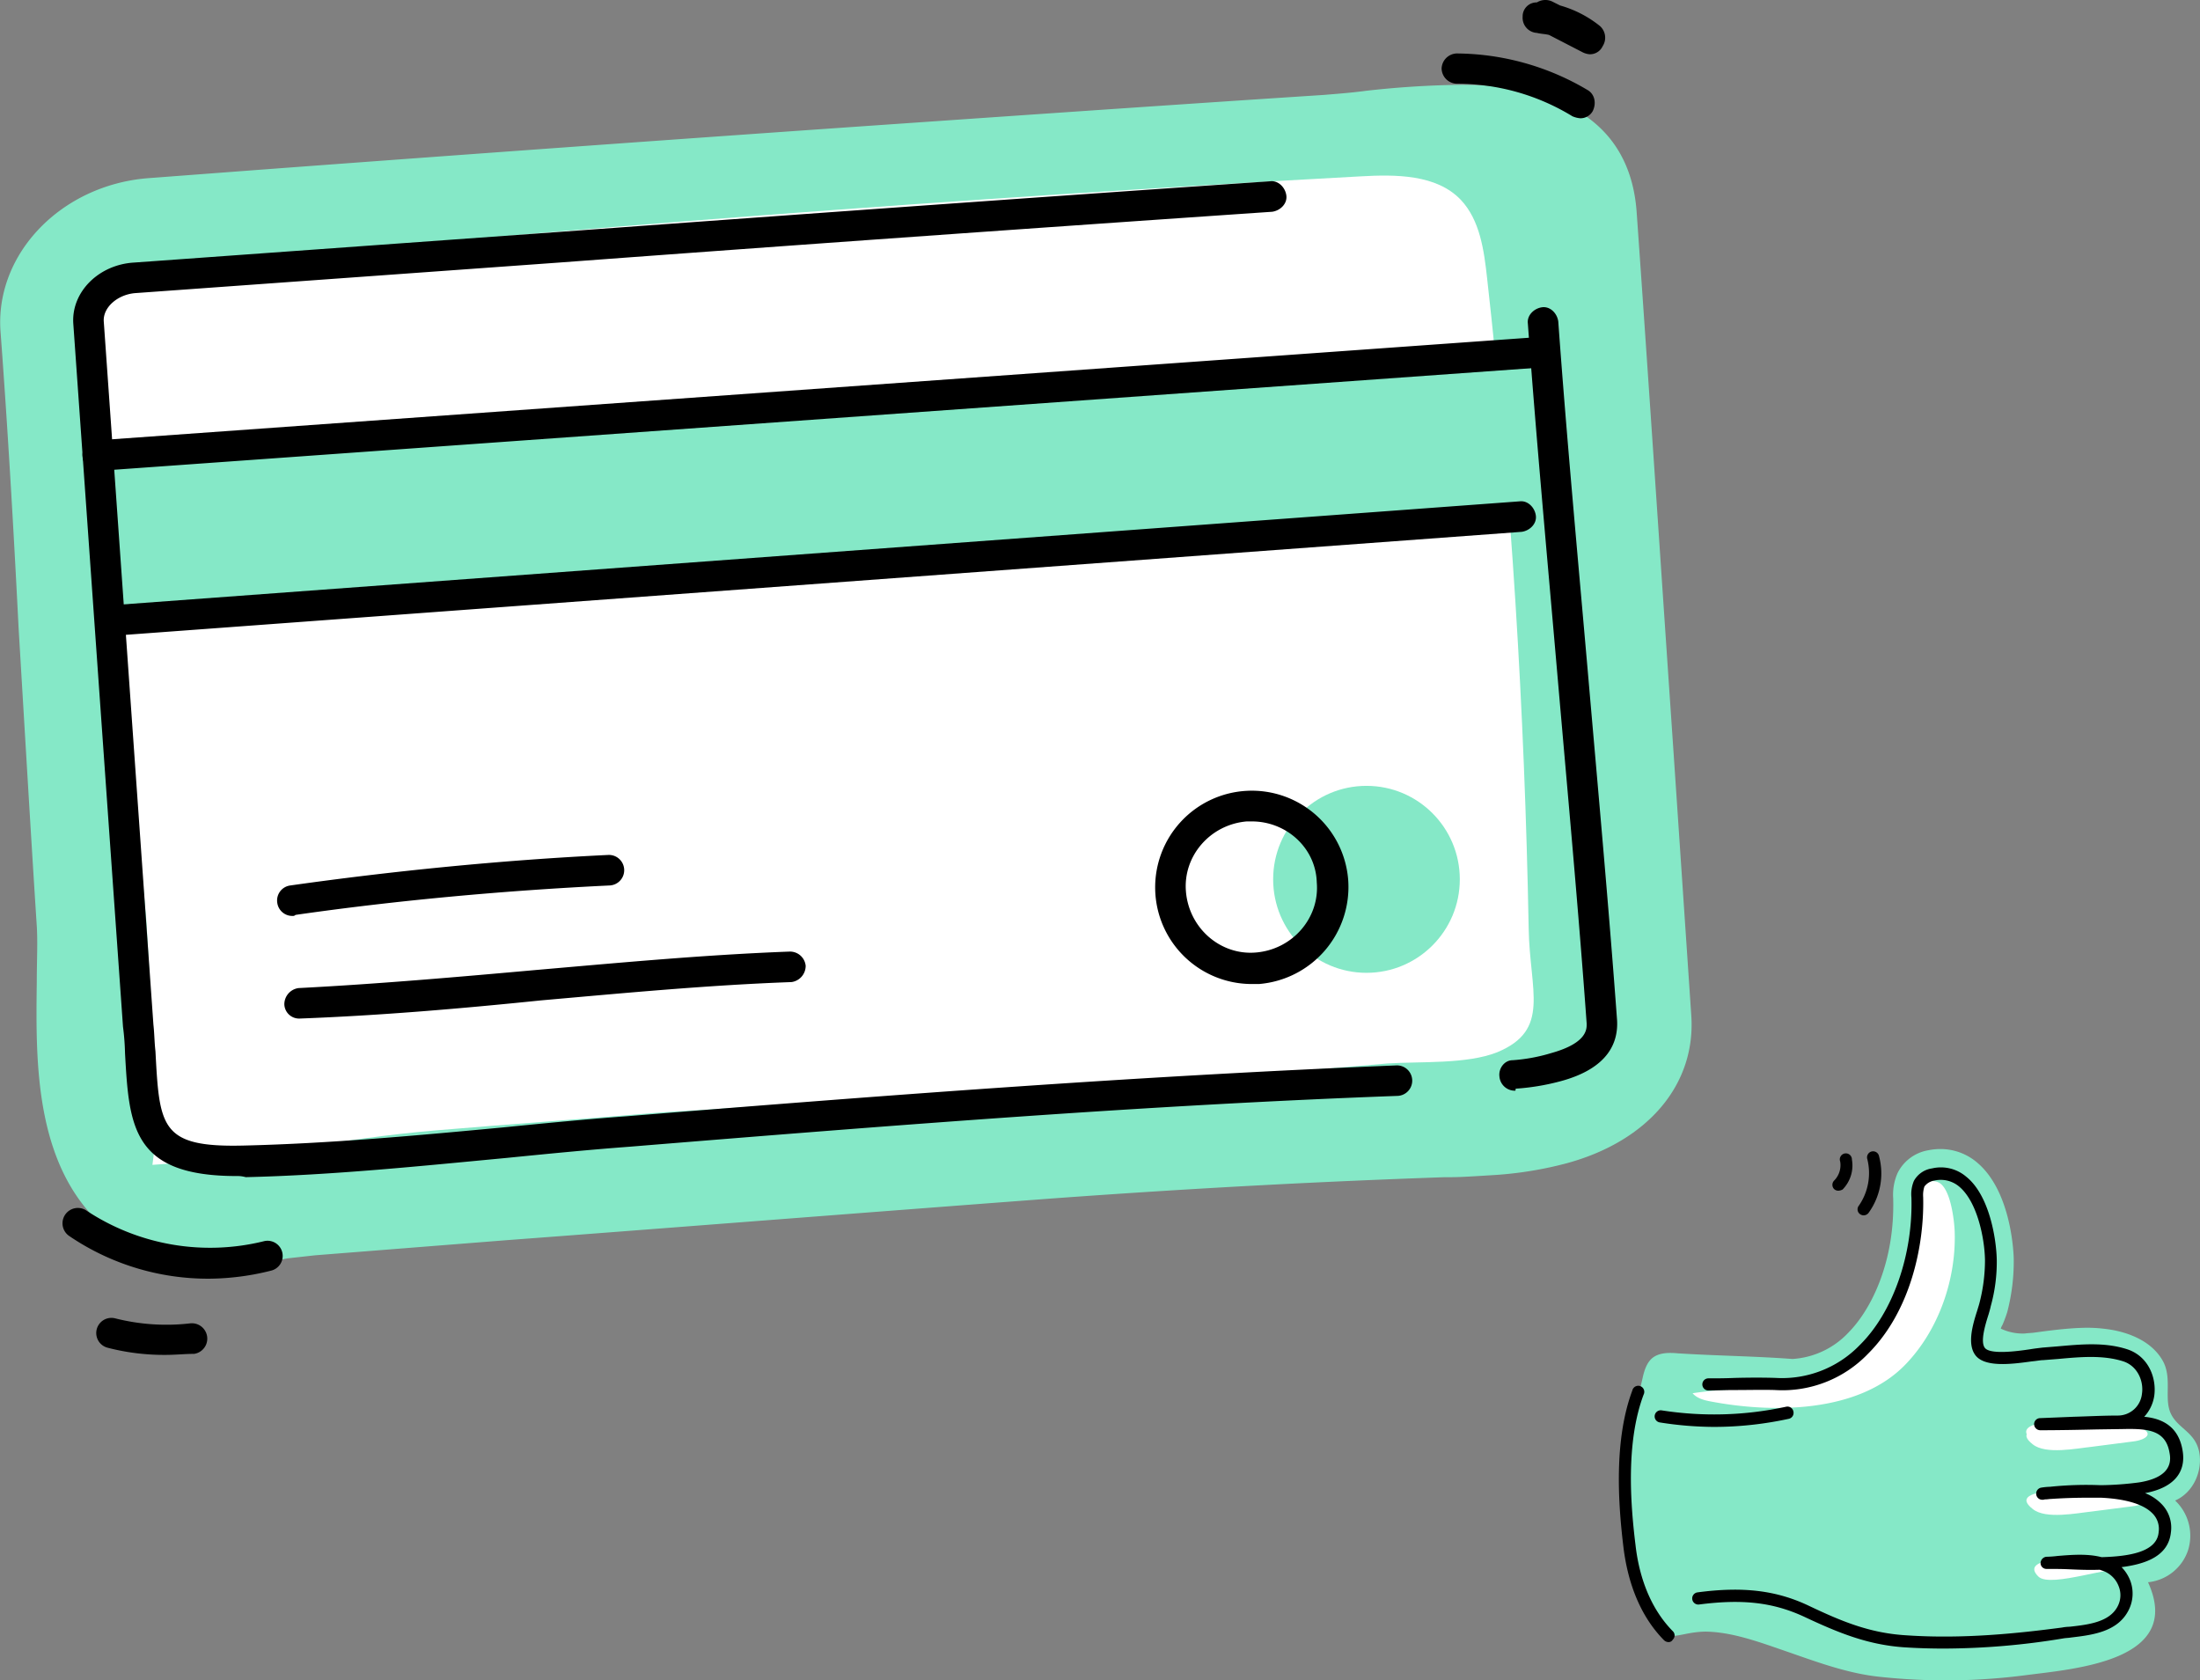 <svg xmlns="http://www.w3.org/2000/svg" viewBox="0 0 726.76 555.06"><rect x="0" y="0" width="726.76" height="555.06" fill="#808080" stroke="none"/><defs><style>.cls-1{fill:#85e8c7;}.cls-2{fill:#fff;}</style></defs><g id="Layer_2" data-name="Layer 2"><g id="Layer_3" data-name="Layer 3"><path class="cls-1" d="M72.8,417.69c-9.72,0-24.13-1-36.52-10.74-25.13-20.14-24.46-56.06-24.13-82.58,0-6.71.34-13.09,0-18.46-2-30.88-4-65.11-6-98.34-1.67-33.23-3.68-67.47-6-98.35-1.67-25.51,20.1-48,48.58-50.35l35.52-2.68c72-5.37,146.42-10.74,219.46-15.78,48.58-3.36,92.48-6.38,133.69-9.06,4-.34,8.71-.67,13.74-1.34a309.49,309.49,0,0,1,31.49-2c25.13,0,55.29,7.39,58,41.62,4,56.39,8,117.15,12.06,176.56l6,89c1.68,22.82-14.07,41.62-40.88,49a123.54,123.54,0,0,1-24.79,4c-5.36.33-10.39.67-13.74.67h-2c-38.2,1.34-79.41,3.36-130,7.05-53.27,4-104.87,8.05-162.17,12.42l-17.76,1.34-63.32,5-9,1A120.67,120.67,0,0,1,72.8,417.69Z"/><path class="cls-2" d="M32.59,122c-1-10.74-1-23.49,7.71-29.87,4.35-3,9.71-3.69,15.07-4q196.52-19.12,394-29.87c11.73-.67,25.13-.67,33.17,7.72,6.37,6.71,7.71,16.78,8.71,25.85,8,71.15,12.4,143,13.74,214.81.34,20.82,7.37,33.57-10.39,40.95-10.05,4-25.46,3-36.18,3.7C386.08,357.6,313.7,361.3,241.33,366c-8.38.67-17.09,1-25.46,1.67-23.79,2-47.58,3.7-71.71,5.71-31.83,2.69-62.65,9.4-93.81,11.41,2.34-15.77,0-31.55-.34-47.33-.33-10.06-1-22.82-1.67-33.56C43,246.5,37.62,179,32.59,122Z"/><rect class="cls-1" x="31.91" y="131.37" width="485.85" height="53.71" transform="translate(-10.56 19.96) rotate(-4.08)"/><path d="M500.33,360.29a5.1,5.1,0,0,1-5-4.7c-.33-2.69,1.68-5.37,4.36-5.37a57.68,57.68,0,0,0,12.73-2.35c12.06-3.36,11.73-8.06,11.73-9.73-2.68-37.26-6.37-77.2-9.72-115.8s-7-78.21-9.71-115.47c-.34-2.68,2-5,4.69-5.37s5,2,5.36,4.7c2.68,37.26,6.36,76.86,9.71,115.13,3.35,38.6,7,78.54,9.72,115.8.34,6.71-2.34,15.77-19.1,20.14a76,76,0,0,1-14.41,2.35C500.66,360.29,500.66,360.29,500.33,360.29Z"/><path d="M78.16,388.48c-34.51,0-35.52-16.44-36.86-40.61a81.43,81.43,0,0,0-.67-8.73L24.21,106.87c-.67-10.4,8.38-19.47,20.11-20.14L184,76.66C261.1,71,341.18,65.25,419.58,59.88c2.68-.34,5,2,5.36,4.7s-2,5-4.69,5.37C341.85,75.32,261.77,81,184.71,86.73L45,96.8c-6,.34-11.06,4.7-10.72,9.4L50.68,338.47c.34,3,.34,6,.67,8.73,1.34,25.17,1.68,31.89,29.15,31.21,28.48-.67,57.63-3.35,85.78-6,13.4-1.34,27.14-2.68,40.88-3.69,90.46-7.38,171.88-13.43,254-16.78A5,5,0,0,1,461.8,362c-81.76,3-163.17,9.4-253.64,16.78-13.4,1-27.14,2.35-40.54,3.69-28.48,2.69-57.63,5.71-86.45,6.38A10.17,10.17,0,0,0,78.16,388.48Z"/><ellipse class="cls-1" cx="451.41" cy="290.47" rx="30.83" ry="30.88"/><path d="M413.55,325.05a31.93,31.93,0,1,1,31.83-34.24h0a32.16,32.16,0,0,1-29.48,34.24Zm0-53.71h-1.67c-12.07,1-21.11,11.41-20.11,23.16,1,12.08,11.39,21.15,23.12,20.14,12.06-1,21.11-11.41,20.1-23.16C434.66,280.07,424.94,271.34,413.55,271.34Z"/><path d="M96.59,302.56a5,5,0,0,1-5-4.37,5,5,0,0,1,4.36-5.7c33.17-4.7,69.69-8.39,104.87-10.07a5,5,0,0,1,.67,10.07c-35.18,1.68-71,5-103.87,9.73A1.21,1.21,0,0,1,96.59,302.56Z"/><path d="M98.93,336.46a4.87,4.87,0,0,1-5-4.7,5.41,5.41,0,0,1,4.69-5.37c26.13-1.34,52.94-3.69,78.74-6,27.14-2.35,55.28-5,83.42-6.05a5.2,5.2,0,0,1,5.37,4.7,5.41,5.41,0,0,1-4.7,5.37c-27.81,1-56,3.7-82.75,6.05-26.14,2.68-52.94,5-79.75,6Z"/><path d="M32.26,155.54a5.1,5.1,0,0,1-5-4.7c-.33-2.68,2-5,4.69-5.37l477.79-34.24c2.68-.33,5,2,5.36,4.7s-2,5-4.69,5.37L32.59,155.54Z"/><path d="M38.29,209.92a5.11,5.11,0,0,1-5-4.7c-.33-2.69,2-5,4.69-5.37L502,165.61c2.68-.34,5,2,5.36,4.7s-2,5-4.69,5.37L38.62,209.92Z"/><path d="M69.11,422.39a81.54,81.54,0,0,1-46.24-14.1,5.07,5.07,0,0,1,5.7-8.39A74,74,0,0,0,87.21,410a5,5,0,0,1,2.34,9.73A85.37,85.37,0,0,1,69.11,422.39Z"/><path d="M54.7,447.56a74.26,74.26,0,0,1-19.09-2.35A5,5,0,0,1,38,435.48a68.9,68.9,0,0,0,24.8,1.67,5.08,5.08,0,0,1,1.34,10.07C61.07,447.22,58.06,447.56,54.7,447.56Z"/><path d="M522.11,39.07a7.94,7.94,0,0,1-2.68-.67,73,73,0,0,0-38.2-10.74,5.15,5.15,0,0,1-5-5,5.15,5.15,0,0,1,5-5h0a85.63,85.63,0,0,1,43.22,12.08c2.35,1.34,3,4.36,1.68,7A4.66,4.66,0,0,1,522.11,39.07Z"/><path d="M525.12,17.92a6.1,6.1,0,0,1-2.34-.67l-11.06-5.71c-1.34-.33-2.68-.33-4-.67A5,5,0,0,1,503,5.5,4.59,4.59,0,0,1,507.7.8a5.33,5.33,0,0,1,5-.33l2.68,1.34a37.11,37.11,0,0,1,13.06,6.71,5.15,5.15,0,0,1,1,6.72A4.6,4.6,0,0,1,525.12,17.92Z"/><path class="cls-1" d="M589.74,545.37c10.42,3.61,20.71,7.48,31.4,8.55a204,204,0,0,0,47.83-.53c16.43-2.14,52.51-4.68,40.62-30.73a15.59,15.59,0,0,0,13.22-10.56,16,16,0,0,0-4.27-16.43c5.88-2.54,9.08-9.49,8-15.77-1.21-6.81-6.95-7.88-9.36-12.83s.4-11.49-2.54-17.23c-4.14-7.75-13.49-10.16-18.83-10.82a46.75,46.75,0,0,0-7.75-.4c-4.55.13-9,.66-13.23,1.2l-2.94.4c-1.07.13-2,.13-2.94.27a16.81,16.81,0,0,1-8-1.61,4.89,4.89,0,0,1,.54-1.2,41.63,41.63,0,0,0,1.6-4.28,66.22,66.22,0,0,0,2.14-17.23c0-2.27-.8-22.71-12.16-32.2a18.66,18.66,0,0,0-12.16-4.41,19.8,19.8,0,0,0-3.87.4,13.92,13.92,0,0,0-10.16,7.48,17.77,17.77,0,0,0-1.47,8.42V396c.54,20.85-7.21,36.48-14.7,44.1a27.71,27.71,0,0,1-18.57,8.81c-12.42-.93-25.52-1.07-37.94-1.87-2.94-.26-6.15-.26-8.42,1.61-1.87,1.6-2.67,4.27-3.21,6.81-2.8,12.16-5.61,24.32-6.14,36.74-.54,13.36,1.73,30.87,8.68,42.49,5.48,9.35,8.55,4.41,18.31,4.28C572.23,539.09,581.19,542.43,589.74,545.37Z"/><path class="cls-2" d="M629.42,450.77c11-11.35,16.84-28.19,16.3-43.95-.13-3.61-1.34-14.57-5.48-16.3-4.41-1.74-7.08,3.07-7.35,7.34-.4,8.29.94,12.3-2.67,20.45a177,177,0,0,1-8.82,17.37c-3.6,6.41-8.68,12.29-15.09,16-14.57,8.42-30.87,6-47.17,8.55,1.34,1.6,3.61,2.27,5.75,2.67C585.2,466.81,613.79,466.94,629.42,450.77Z"/><path d="M551.12,542.43a2.18,2.18,0,0,1-1.47-.67c-9.21-9.35-12.29-21.91-13.36-30.73-1.73-14.29-3.2-35.27,2.94-51.7a2,2,0,1,1,3.74,1.33c-5.87,15.63-4.41,35.81-2.67,49.84.94,8.28,3.88,19.77,12.29,28.32a1.93,1.93,0,0,1,0,2.81A1.54,1.54,0,0,1,551.12,542.43Z"/><path class="cls-2" d="M695.69,492.46c3.34.13,7.22-.8,10.56.27,5.74,1.87,2.94,4.27-1.61,4.81s-8.95,1.2-13.49,1.74c-5.08.53-15.37,2.67-19.64-.81C661.49,490.72,690.61,492.19,695.69,492.46Z"/><path class="cls-2" d="M695.69,471.08c3.34.14,7.22-.8,10.56.27,5.74,1.87,2.94,4.28-1.61,4.81s-8.95,1.2-13.49,1.74c-5.08.53-15.37,2.67-19.64-.8C661.49,469.35,690.61,470.82,695.69,471.08Z"/><path class="cls-2" d="M688.88,514.77c4.54,0,9.62.67,12.16,4.41-1.87-2.8-23.52,5.61-27.66,1.61C666.83,514.37,685.67,514.77,688.88,514.77Z"/><path class="cls-2" d="M686.21,469.35c4.54,0,9.62.66,12.15,4.41-1.87-2.81-23.51,5.61-27.65,1.6C664.16,469,683,469.35,686.21,469.35Z"/><path d="M642,544.57c-4.14,0-8.42-.13-12.69-.4-12.56-.8-22.58-5.08-33.41-10.16-10.15-4.67-20.17-5.87-34.6-4a2,2,0,0,1-.54-4c15-2,26.06-.67,36.75,4.41s20,9,31.93,9.75c19,1.34,37.55-.67,51.71-2.54a15.1,15.1,0,0,1,2.54-.27c6-.66,13-1.47,15.76-6.54a7.9,7.9,0,0,0,.4-6.95,8.61,8.61,0,0,0-5.47-5.08c-.27-.13-.54-.13-.67-.26-3.48.13-7,0-10-.14s-5.62-.13-7.49-.13h-.13a1.94,1.94,0,0,1-2-1.87,2.16,2.16,0,0,1,1.87-2.14h0a36.17,36.17,0,0,0,3.74-.27c4.81-.4,9.89-.8,14.56.4,9.22-.26,18.31-1.73,18.84-8.28a7.2,7.2,0,0,0-2.14-6.28c-2.94-2.94-8.68-4.68-16.83-5.08h-4.54q-6,0-12,.4c-.53,0-1.2.14-1.74.14s-.66.13-.93.13h-.27a2,2,0,0,1-2-1.87,2,2,0,0,1,1.73-2.14,20.55,20.55,0,0,1,2.81-.27,115.88,115.88,0,0,1,16.7-.53,102.48,102.48,0,0,0,12.83-.93c7.48-1.21,11-4.41,10-9.62-1.2-7.62-7.08-8.16-15.1-8l-8.82.13c-6.28.14-12.56.27-18.84.27h0a2.05,2.05,0,0,1-2-2,2,2,0,0,1,2-2L685,468c4.81-.13,9.76-.4,14.57-.4a8,8,0,0,0,8-7.08c.67-4.14-1.33-9.22-6.14-10.82-6.68-2.14-14.17-1.47-21.38-.81l-5.08.4c-.93,0-2.14.27-3.74.41-6.68.93-15.9,2.13-18.84-2.28-2.54-3.74-.67-10,.8-14.56.27-.93.54-1.74.67-2.27a56.2,56.2,0,0,0,1.87-14.43c-.13-7.08-2.54-19.37-8.68-24.32a9.44,9.44,0,0,0-8-1.87,5,5,0,0,0-3.34,2,9.18,9.18,0,0,0-.4,3.47c.4,15.9-4.14,37.81-18.31,51.84a39.16,39.16,0,0,1-30.59,11.89c-3.74-.13-8.69,0-13.36,0-3.21,0-6.15.14-8.69.14a2,2,0,0,1,0-4h0c2.41,0,5.48,0,8.69-.14,4.81-.13,9.88-.13,13.62,0a35.65,35.65,0,0,0,27.66-10.82c11-10.82,17.64-29.93,17.1-48.77a11.42,11.42,0,0,1,.81-5.48,8.14,8.14,0,0,1,6-4.14,12.89,12.89,0,0,1,11.22,2.68c7.75,6.14,10,20.57,10.16,27.39a54.34,54.34,0,0,1-2,15.49c-.13.67-.4,1.61-.67,2.54-1.06,3.34-2.8,8.95-1.33,11.09,1.6,2.41,10.69,1.21,15.1.54,1.6-.27,2.94-.4,4-.54l4.95-.4c7.61-.67,15.5-1.47,23,.94,7,2.27,9.75,9.35,9,15.23a13,13,0,0,1-3.34,7.08c5.61.53,11.36,2.94,12.69,11.22,1.21,7.35-3.2,12.3-12.42,14a15.41,15.41,0,0,1,5.34,3.48,11.13,11.13,0,0,1,3.21,9.48c-.8,7.62-7.88,10.42-16.3,11.49a13.23,13.23,0,0,1,2.8,4.28,12.11,12.11,0,0,1-.66,10.29c-3.74,6.94-12.16,7.88-18.84,8.68-.8.14-1.61.14-2.41.27A243.38,243.38,0,0,1,642,544.57Z"/><path d="M615.66,401.47a2.13,2.13,0,0,1-1.2-.4,1.94,1.94,0,0,1-.4-2.8,18.9,18.9,0,0,0,2.8-15.37,2,2,0,1,1,3.88-.94,22.2,22.2,0,0,1-3.48,18.71A2.1,2.1,0,0,1,615.66,401.47Z"/><path d="M607.37,393.32a2,2,0,0,1-1.47-.53,2,2,0,0,1,0-2.81,7.24,7.24,0,0,0,2-6.28,2,2,0,1,1,3.87-.67,11.32,11.32,0,0,1-3.07,9.89A3.22,3.22,0,0,1,607.37,393.32Z"/><path d="M566.36,471.35a116.63,116.63,0,0,1-18-1.47,2,2,0,1,1,.53-4,112.18,112.18,0,0,0,41.16-1.2,2,2,0,0,1,2.4,1.6,2,2,0,0,1-1.6,2.41A116.9,116.9,0,0,1,566.36,471.35Z"/></g></g></svg>